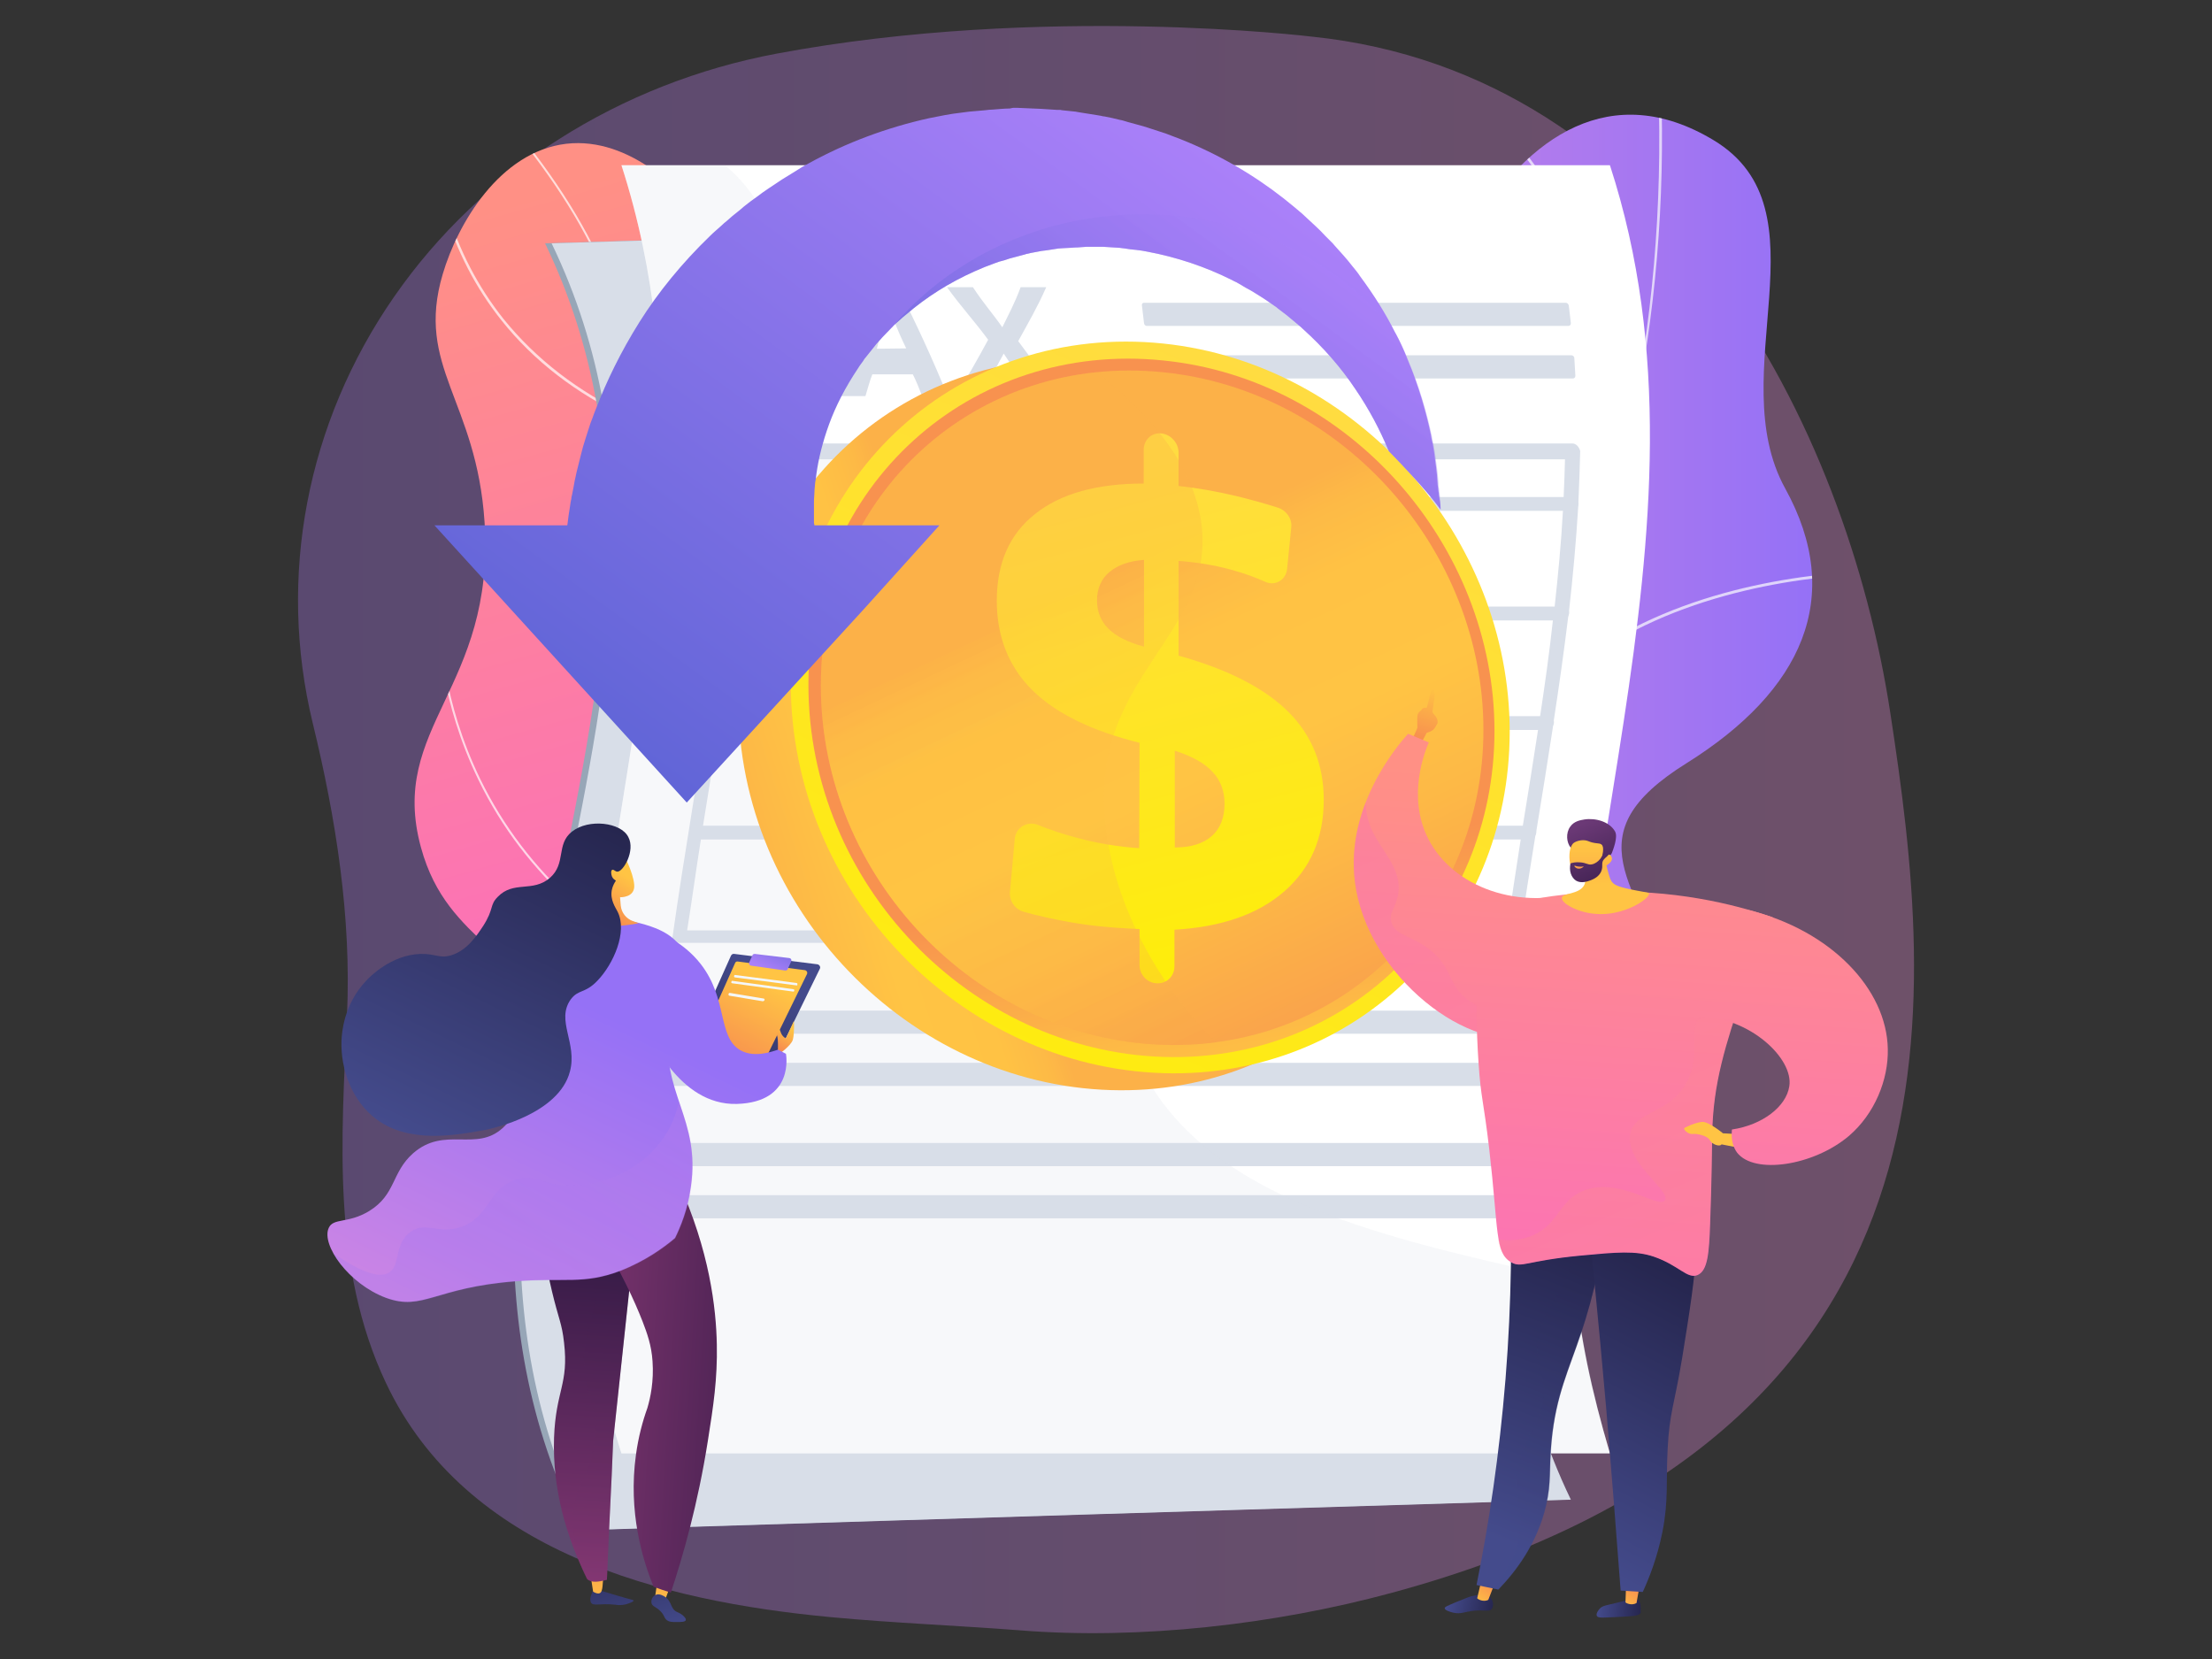 <?xml version="1.0" encoding="utf-8"?>
<!-- Generator: Adobe Illustrator 26.0.1, SVG Export Plug-In . SVG Version: 6.00 Build 0)  -->
<svg version="1.1" id="Layer_1" xmlns="http://www.w3.org/2000/svg" xmlns:xlink="http://www.w3.org/1999/xlink" x="0px" y="0px"
	 viewBox="0 0 640 480" style="enable-background:new 0 0 640 480;" xml:space="preserve">
<rect x="0" y="0" width="640" height="480" fill="#333333" stroke="none"/>
<style type="text/css">
	.st0{opacity:0.3;fill:url(#SVGID_00000027593426947978881730000013123072749248102025_);}
	.st1{fill:url(#SVGID_00000015321395794133373430000013180919758403288217_);}
	.st2{clip-path:url(#SVGID_00000159438656234110566630000006182498507348514965_);}
	.st3{opacity:0.7;fill:#FFFFFF;enable-background:new    ;}
	.st4{fill:url(#SVGID_00000081629232180526169420000011741541233388225455_);}
	.st5{opacity:0.7;clip-path:url(#SVGID_00000058560908982774663000000016797171960180499849_);}
	.st6{fill:#FCFDFE;}
	.st7{fill:#97A6B7;}
	.st8{fill:#D8DEE8;}
	.st9{fill:#FFFFFF;}
	.st10{opacity:0.2;fill:#D8DEE8;enable-background:new    ;}
	.st11{fill:url(#SVGID_00000050661536379367711860000010242330638395543742_);}
	.st12{fill:url(#SVGID_00000160160673159981738200000008339363071906272676_);}
	.st13{fill:url(#SVGID_00000145048697947595486620000007575003272821594019_);}
	.st14{fill:url(#SVGID_00000092427251254142961150000012791879383025984664_);}
	.st15{fill:url(#SVGID_00000065063754609796160430000001647762493514177445_);}
	.st16{opacity:0.3;fill:url(#SVGID_00000022537041214077203520000010022973213878575282_);enable-background:new    ;}
	.st17{fill:url(#SVGID_00000152235820519686271970000008672365104730475677_);}
	.st18{opacity:0.4;fill:url(#SVGID_00000083071010980315336410000006617360619550396567_);enable-background:new    ;}
	.st19{fill:url(#SVGID_00000078736032667352863320000009306164735846601890_);}
	.st20{fill:url(#SVGID_00000107588526481863118430000016298750332269301151_);}
	.st21{fill:url(#SVGID_00000181768141386000157410000012925456553579968923_);}
	.st22{fill:url(#SVGID_00000178187856557489422510000016482787871729072266_);}
	.st23{fill:url(#SVGID_00000064344360005381234840000014614314404212096154_);}
	.st24{fill:url(#SVGID_00000174598309247887764770000001839637736540845977_);}
	.st25{fill:url(#SVGID_00000170253461705373460190000012529954038404361639_);}
	.st26{opacity:0.3;fill:url(#SVGID_00000125566070387336853900000005578145600423078275_);enable-background:new    ;}
	.st27{fill:url(#SVGID_00000114046212468964228030000000223363065012015271_);}
	.st28{opacity:0.3;fill:url(#SVGID_00000033362066995193234140000010514014930434313642_);enable-background:new    ;}
	.st29{fill:url(#SVGID_00000054981055769717257700000018117239056689675185_);}
	.st30{fill:url(#SVGID_00000125568415071409270140000004666490253948014216_);}
	.st31{fill:url(#SVGID_00000141430118281754154060000015840051249762785153_);}
	.st32{fill:url(#SVGID_00000034800845176643596100000015038664790754364341_);}
	.st33{fill:url(#SVGID_00000078015128894859326420000005135649921523618456_);}
	.st34{fill:url(#SVGID_00000007404086811183911980000011759985494872080040_);}
	.st35{opacity:0.3;fill:url(#SVGID_00000107583295648899132440000007353185421898620855_);enable-background:new    ;}
	.st36{fill:url(#SVGID_00000006697283285503276960000016240724099965264281_);}
	.st37{fill:url(#SVGID_00000094578123518573650740000013803215865054134974_);}
	.st38{fill:url(#SVGID_00000170991232233313120330000003695400564707345543_);}
	.st39{fill:url(#SVGID_00000102535969958627976600000010751831093244363676_);}
	.st40{fill:url(#SVGID_00000045577331603050087670000013463511097575490209_);}
	.st41{fill:url(#SVGID_00000160189110595417374970000018160230405120469675_);}
	.st42{fill:url(#SVGID_00000121280442376235724650000001191481896590592957_);}
	.st43{opacity:0.3;fill:url(#SVGID_00000062890471047104313100000016989083999701593004_);enable-background:new    ;}
	.st44{fill:url(#SVGID_00000163754478162316734190000015547201116941681314_);}
	.st45{fill:url(#SVGID_00000062870937187884041460000016414271427563458483_);}
	.st46{opacity:0.2;fill:url(#SVGID_00000085209079998968484160000009988298396571193262_);enable-background:new    ;}
	.st47{fill:url(#SVGID_00000124131504144463459920000003423861485414300056_);}
	.st48{fill:url(#SVGID_00000120517927285013436600000003482473807971463833_);}
	.st49{fill:url(#SVGID_00000074402590868368471080000003196401150913937031_);}
	.st50{fill:url(#SVGID_00000175290664347056307960000005994410015423990424_);}
	.st51{fill:#F4F7FA;}
	.st52{fill:url(#SVGID_00000110467924503609103900000007091460822923188141_);}
	.st53{fill:url(#SVGID_00000094575745898782127520000003478106877810722216_);}
	.st54{fill:url(#SVGID_00000101087756554978434980000001316743106589616555_);}
</style>
<g id="Background">
</g>
<g id="Illustration">
	<g>
		
			<linearGradient id="SVGID_00000057868660876443138990000017133346093797117595_" gradientUnits="userSpaceOnUse" x1="86.226" y1="240.026" x2="553.787" y2="240.026">
			<stop  offset="0" style="stop-color:#B37CFF"/>
			<stop  offset="1" style="stop-color:#F895E7"/>
		</linearGradient>
		<path style="opacity:0.3;fill:url(#SVGID_00000057868660876443138990000017133346093797117595_);" d="M546.9,206.1
			c-12.7-83-64.6-184.9-167.3-195.5c0,0-77.9-9.5-154.8,4.9C179.3,24,139.3,49.4,114,85.9s-33.8,81-23.5,123.4
			c6.7,27.5,11.2,56.1,9.9,84.4c-1.6,35.7-4.5,73.2,11.3,106.5c23.1,48.8,79.5,63.1,128.8,67.7c18.1,1.7,36.3,2.4,54.5,3.8
			c34.8,2.8,73.9-1.7,107.5-10.8C573.5,414.7,559.6,289.1,546.9,206.1z"/>
		<g>
			<g>
				<g>
					
						<linearGradient id="SVGID_00000105416540424944058850000016810855802363480477_" gradientUnits="userSpaceOnUse" x1="153.906" y1="423.649" x2="216.373" y2="203.938" gradientTransform="matrix(1 0 0 -1 0 479.89)">
						<stop  offset="0" style="stop-color:#FF9085"/>
						<stop  offset="1" style="stop-color:#FB6FBB"/>
					</linearGradient>
					<path id="SVGID_1_" style="fill:url(#SVGID_00000105416540424944058850000016810855802363480477_);" d="M320,391.7
						c12.6-19.6,2.5-53.5-10.6-73.6C294,294.6,280.5,299.3,270,280c-19.6-35.8,19-66.6,2.1-104.3c-13.8-30.8-44.9-21.8-58.7-56.6
						c-9.9-25.1,1.5-41.8-14.4-60.8c-1.4-1.6-16.2-18.9-35.2-16.7c-19.2,2.3-31.4,23.1-35.7,37.7c-8,26.9,9.8,36.4,12.1,71.8
						c3.1,48.2-28,59.1-18.4,94.1c7.9,28.9,31,28.1,39.2,60.3c7.6,29.9-9.5,41.5-2.5,61.1C174.6,411.8,294.3,431.6,320,391.7z"/>
				</g>
				<g>
					<defs>
						<path id="SVGID_00000117668642538169869300000009487439126691921851_" d="M320,391.7c12.6-19.6,2.5-53.5-10.6-73.6
							C294,294.6,280.5,299.3,270,280c-19.6-35.8,19-66.6,2.1-104.3c-13.8-30.8-44.9-21.8-58.7-56.6c-9.9-25.1,1.5-41.8-14.4-60.8
							c-1.4-1.6-16.2-18.9-35.2-16.7c-19.2,2.3-31.4,23.1-35.7,37.7c-8,26.9,9.8,36.4,12.1,71.8c3.1,48.2-28,59.1-18.4,94.1
							c7.9,28.9,31,28.1,39.2,60.3c7.6,29.9-9.5,41.5-2.5,61.1C174.6,411.8,294.3,431.6,320,391.7z"/>
					</defs>
					<clipPath id="SVGID_00000106825503513942599370000006551664290588307634_">
						<use xlink:href="#SVGID_00000117668642538169869300000009487439126691921851_"  style="overflow:visible;"/>
					</clipPath>
					<g style="clip-path:url(#SVGID_00000106825503513942599370000006551664290588307634_);">
						<path class="st3" d="M302.8,422.6c0.2,0,0.3-0.1,0.3-0.3c0-0.2-0.1-0.3-0.3-0.4c-20.3-3-39.2-10.1-55.9-21.2
							c-15.9-10.5-32.3-21.3-39-40.3c-5.1-14.3-1.5-24.6,2.9-37.6c4.4-12.7,9.8-28.4,8.1-52.9c-0.9-14-2.1-31.4-13.5-48.2
							c-6.6-9.8-13.3-14.2-19.1-18c-6.1-4-11-7.2-13.6-15.3c-4.2-13.2-0.6-24.3,3.5-37.1c2.6-7.9,5.2-16.1,6.5-25.9
							c3.6-27.6-8.3-57.9-35.2-90c-0.1-0.1-0.3-0.2-0.4,0c-0.1,0.1-0.2,0.3,0,0.4c26.8,32,38.6,62.1,35.1,89.5
							c-1.3,9.7-3.9,17.9-6.4,25.8c-4.2,12.9-7.8,24.1-3.5,37.5c2.6,8.3,7.8,11.7,13.8,15.7c5.8,3.8,12.4,8.1,19,17.9
							c11.3,16.7,12.4,34,13.4,47.9c1.6,24.3-3.8,40-8.1,52.6c-4.5,13.1-8.1,23.5-2.9,38c6.8,19.2,23.3,30.1,39.3,40.6
							C263.4,412.4,282.3,419.5,302.8,422.6C302.7,422.6,302.7,422.6,302.8,422.6z"/>
						<path class="st3" d="M210,230.6c0.1,0,0.2-0.1,0.3-0.2c18-36.6,21.8-65.4,21.8-83.1c0-19.2-4.3-29.9-4.4-30
							c-0.1-0.2-0.3-0.2-0.4-0.2c-0.2,0.1-0.2,0.3-0.2,0.4s4.3,10.7,4.3,29.8c0,17.6-3.8,46.3-21.7,82.8c-0.1,0.2,0,0.3,0.1,0.4
							C209.9,230.6,209.9,230.6,210,230.6z"/>
						<path class="st3" d="M218.4,290.2c0.1,0,0.3-0.1,0.3-0.2c0.1-0.2,0-0.3-0.2-0.4c-20.7-6.4-38.4-16-52.5-28.6
							c-11.3-10-20.4-22-27-35.5c-11.2-23-11.4-42.8-11.4-43s-0.1-0.3-0.3-0.3l0,0c-0.2,0-0.3,0.1-0.3,0.3s0.2,20.1,11.5,43.3
							c6.6,13.6,15.8,25.6,27.1,35.7C179.8,274.1,197.5,283.8,218.4,290.2C218.3,290.2,218.4,290.2,218.4,290.2z"/>
						<path class="st3" d="M229,390.1c0.1,0,0.1,0,0.2-0.1c16.2-12.8,29.1-27.1,38.4-42.4c7.4-12.3,12.6-25.2,15.2-38.5
							c4.6-22.7,0.4-38.6,0.4-38.8c0-0.2-0.2-0.3-0.4-0.2c-0.2,0-0.3,0.2-0.2,0.4c0,0.2,4.2,16-0.4,38.6
							c-4.2,20.8-16.9,51.6-53.4,80.5c-0.1,0.1-0.2,0.3-0.1,0.4S228.9,390.1,229,390.1z"/>
						<path class="st3" d="M182,120.9c0.1,0,0.2-0.1,0.3-0.2c0.1-0.2,0-0.3-0.2-0.4c-14.9-7-27.1-16.5-36.4-28
							c-7.4-9.3-12.9-19.9-16.4-31.6c-5.9-20-3.8-36.4-3.8-36.6c0-0.2-0.1-0.3-0.3-0.4c-0.2,0-0.3,0.1-0.4,0.3
							c0,0.2-2.1,16.7,3.8,36.8c3.5,11.8,9,22.5,16.5,31.9c9.3,11.7,21.6,21.2,36.6,28.2C181.9,120.9,182,120.9,182,120.9z"/>
					</g>
				</g>
			</g>
		</g>
		<g>
			<g>
				<g>
					<g>
						
							<linearGradient id="SVGID_00000059993164098135821350000017360599207606087866_" gradientUnits="userSpaceOnUse" x1="292.697" y1="273.797" x2="524.332" y2="273.797" gradientTransform="matrix(1 0 0 -1 0 479.89)">
							<stop  offset="3.597120e-03" style="stop-color:#E38DDD"/>
							<stop  offset="1" style="stop-color:#9571F6"/>
						</linearGradient>
						
							<path id="SVGID_00000049918891480751099030000015592820645826607012_" style="fill:url(#SVGID_00000059993164098135821350000017360599207606087866_);" d="
							M339.7,379c-3.9-0.3-12-4.5-13.7-6.4c-11.1-13-33.6-35.9-33.3-53.9c0-3.1,13.7-6.5,15.5-9.4c8.2-4.3,11.2-5.3,17-13.2
							c16.9-23.3-25.8-63.9,21.1-80.9c34.3-12.4,64.3-1.7,58.2-55.6C398.4,105.7,437,5.3,495.7,40.5c33.7,20.2,2.5,67.6,20.8,100.8
							c17.4,31.5,4.9,58.6-28.5,79.5c-33.4,20.8-14.5,34.9-3.2,65.1c13.6,36.3-42.7,45.2-69.1,47.2
							C394.6,334.6,341.6,352.9,339.7,379z"/>
					</g>
					<g>
						<defs>
							<path id="SVGID_00000010998308661221139140000001371615153739517359_" d="M339.7,379c-3.9-0.3-12-4.5-13.7-6.4
								c-11.1-13-33.6-35.9-33.3-53.9c0-3.1,13.7-6.5,15.5-9.4c8.2-4.3,11.2-5.3,17-13.2c16.9-23.3-25.8-63.9,21.1-80.9
								c34.3-12.4,64.3-1.7,58.2-55.6C398.4,105.7,437,5.3,495.7,40.5c33.7,20.2,2.5,67.6,20.8,100.8c17.4,31.5,4.9,58.6-28.5,79.5
								c-33.4,20.8-14.5,34.9-3.2,65.1c13.6,36.3-42.7,45.2-69.1,47.2C394.6,334.6,341.6,352.9,339.7,379z"/>
						</defs>
						<clipPath id="SVGID_00000118356098334480147790000008354522898914228143_">
							<use xlink:href="#SVGID_00000010998308661221139140000001371615153739517359_"  style="overflow:visible;"/>
						</clipPath>
						<g style="opacity:0.7;clip-path:url(#SVGID_00000118356098334480147790000008354522898914228143_);">
							<g>
								<path class="st6" d="M310,347.2l-0.4-0.7c111.7-60.6,175.3-180.8,170.2-321.7h0.8c2.4,66.8-11.2,131.3-39.4,186.8
									C411.6,269.8,366.2,316.7,310,347.2z"/>
								<path class="st6" d="M492.2,300.3c-33.5-9.4-88.6-7.3-123,4.7l-0.3-0.8c34.5-12,89.9-14.1,123.5-4.7L492.2,300.3z"/>
								<path class="st6" d="M331.7,335.1l-0.6-0.6c13.5-13.3,19.7-32.9,18.6-58.2c-0.8-18.6-5.6-39.8-14.1-63l0.8-0.3
									c8.5,23.3,13.3,44.6,14.1,63.2C351.7,301.8,345.4,321.6,331.7,335.1z"/>
								<path class="st6" d="M444.9,203.5l-0.6-0.6c24.1-26.3,60.7-34.7,87.2-37.1l0.1,0.8C505.3,169,468.9,177.3,444.9,203.5z"/>
								<path class="st6" d="M471.7,126.2h-0.8c1.2-40.2-23.4-74.5-38.2-91.4l0.6-0.5C448.1,51.2,472.9,85.7,471.7,126.2z"/>
							</g>
						</g>
					</g>
				</g>
			</g>
		</g>
		<g>
			<path class="st7" d="M452.6,433.9c-94.9,2.9-189.8,5.8-284.7,8.8c-61.6-122.9,49-249.4-10.2-372.3c94.9-2.9,189.8-5.8,284.7-8.8
				C504,184.5,393.4,311,452.6,433.9z"/>
			<path class="st8" d="M454.5,433.9c-94.9,2.9-189.8,5.8-284.7,8.8c-61.6-122.9,49-249.4-10.2-372.3c94.9-2.9,189.8-5.8,284.7-8.8
				C505.8,184.5,395.3,311,454.5,433.9z"/>
			<g>
				<path class="st9" d="M455.6,370.5c1.6,16.6,4.8,31.7,10.2,50h-286c-40-124.4,40-248.8,0-372.7h286
					C500.5,154.5,445.1,262.9,455.6,370.5z"/>
				<g>
					<g>
						<g>
							<path class="st8" d="M454.9,128.3h-241c-1.1,0-2,1.1-2,2.2c-0.6,46.9-10.7,93.6-17.3,140.5c-0.2,1.1,0.6,1.8,1.7,1.8h241.1
								c1.1,0,2.1-0.6,2.3-1.7c1.4-9.8,2.9-19.4,4.5-29.1c0.1-0.7,0.2-1.4,0.4-2.1c1.6-9.8,3.2-19.6,4.7-29.5
								c0.1-0.7,0.2-1.4,0.3-2.2c1.5-9.8,2.9-19.7,4.1-29.5c0.1-0.7,0.2-1.5,0.3-2.2c1.1-9.8,2-19.7,2.6-29.5c0-0.7,0.1-1.5,0.1-2.2
								c0.2-4.7,0.4-9.6,0.5-14.3C456.9,129.3,456,128.3,454.9,128.3z M445.6,207.2c-0.2,1.3-0.4,2.6-0.6,4
								c-1.4,9.2-2.9,18.5-4.4,27.7c-0.2,1.3-0.4,2.6-0.6,3.9c-1.4,8.8-2.8,18.4-4,26.4H198.8c1.3-8,2.6-17.6,4-26.4
								c0.2-1.3,0.4-2.6,0.6-3.9c1.5-9.2,3-18.5,4.4-27.7c0.2-1.3,0.4-2.6,0.6-4c1.4-9.2,2.7-18.5,3.8-27.7c0.2-1.3,0.3-2.6,0.5-4
								c1.1-9.2,1.9-18.5,2.4-27.7c0.1-1.3,0.2-2.5,0.2-3.8c0.2-3.7,0.3-7.7,0.4-11.1h237.1c-0.1,3.4-0.2,7.4-0.4,11.1
								c-0.1,1.3-0.1,2.6-0.2,3.9c-0.5,9.2-1.4,18.5-2.4,27.7c-0.1,1.3-0.3,2.6-0.5,3.9C448.3,188.7,447,198,445.6,207.2z"/>
						</g>
						<g>
							<path class="st8" d="M265.6,273.2c-1.1,0-1.9-0.9-1.7-2c6.6-46.9,16.7-93.8,17.3-140.7c0-1.1,0.9-2,2-2s2,0.9,2,2
								c-0.6,46.9-10.7,93.8-17.3,140.7C267.7,272.4,266.7,273.2,265.6,273.2z"/>
						</g>
						<g>
							<path class="st8" d="M454.6,147.8c-80.4,0-160.7,0-241.1,0c-1.1,0-1.9-0.9-1.9-2c0.1-1.1,1-2,2.1-2c80.4,0,160.7,0,241.1,0
								c1.1,0,1.9,0.9,1.9,2C456.7,146.9,455.7,147.8,454.6,147.8z"/>
						</g>
						<g>
							<path class="st8" d="M451.7,179.5c-80.4,0-160.7,0-241.1,0c-1.1,0-1.9-0.9-1.7-2c0.1-1.1,1.1-2,2.2-2c80.4,0,160.7,0,241.1,0
								c1.1,0,1.9,0.9,1.8,2C453.8,178.6,452.8,179.5,451.7,179.5z"/>
						</g>
						<g>
							<path class="st8" d="M447.3,211.2c-80.4,0-160.7,0-241.1,0c-1.1,0-1.8-0.9-1.7-2c0.2-1.1,1.2-2,2.3-2c80.4,0,160.7,0,241.1,0
								c1.1,0,1.8,0.9,1.7,2C449.4,210.3,448.4,211.2,447.3,211.2z"/>
						</g>
						<g>
							<path class="st8" d="M442.2,242.9c-80.4,0-160.7,0-241.1,0c-1.1,0-1.8-0.9-1.7-2c0.2-1.1,1.2-2,2.3-2c80.4,0,160.7,0,241.1,0
								c1.1,0,1.8,0.9,1.7,2C444.4,242,443.3,242.9,442.2,242.9z"/>
						</g>
					</g>
					<g>
						<path class="st8" d="M230.6,97.1L230.6,97.1c-1.1-2.8-1.2-5.4-1.6-8.2h8.7c-0.3-1.1-0.5-4-0.8-5.7h-24.3
							c0.3,1.7,0.6,4.6,0.8,5.7h8.7c1.2,8.6,1.9,18.3,2.2,25.7h6.8c-0.1-3.4,0-7.3-0.3-11.1C230.7,101.3,230.6,99.3,230.6,97.1z"/>
						<path class="st8" d="M259.8,83.2h-8.3c-2.1,10.8-4.9,21.1-8.4,31.4h7.3c0.7-2.3,1.3-4.6,2-6.3h11.7c0.9,1.7,1.8,4,2.7,6.3h7.4
							C270,104.3,265.3,94,259.8,83.2z M253.7,100.9c1.7-6.3,2.4-11.6,2.7-13.5c0.2,0.5,0.5,1,0.9,1.9s2.1,5.8,4.9,11.5L253.7,100.9
							L253.7,100.9z"/>
						<path class="st8" d="M294.6,98.7c2.9-5.3,5.6-9.9,8.1-15.6h-7.4c-1.7,4.6-3.4,7.7-5.3,11.6c-2.7-3.9-5.5-7-8.5-11.6H274
							c4.1,5.7,8.1,10,11.9,15.2c-3,5.5-6.3,11.6-9.6,16.2h7.3c2.4-4,4.6-8.1,6.8-12.2c2.8,4.1,5.5,8.2,8.2,12.2h7.8
							C302.7,110,298.7,104.1,294.6,98.7z"/>
					</g>
					<path class="st8" d="M453.9,88.4c-0.1-0.4-0.4-0.8-0.9-0.8c-40.7,0-81.3,0-122,0c-0.4,0-0.7,0.3-0.6,0.8
						c0.2,1.7,0.4,3.4,0.6,5.1c0,0.4,0.4,0.8,0.8,0.8c40.7,0,81.3,0,122,0c0.4,0,0.7-0.3,0.7-0.8C454.3,91.8,454.1,90.1,453.9,88.4z
						"/>
					<path class="st8" d="M455.5,103.6c0-0.4-0.4-0.8-0.8-0.8c-40.7,0-81.3,0-122,0c-0.4,0-0.7,0.3-0.7,0.8c0.1,1.7,0.2,3.4,0.3,5.1
						c0,0.4,0.4,0.8,0.8,0.8c40.7,0,81.3,0,122,0c0.4,0,0.7-0.3,0.7-0.8C455.7,107,455.6,105.3,455.5,103.6z"/>
					<path class="st8" d="M436.1,293.2c0-0.4-0.3-0.8-0.7-0.8c-80.7,0-161.5,0-242.2,0c-0.4,0-0.8,0.3-0.8,0.8
						c-0.2,1.7-0.4,3.4-0.5,5.1c0,0.4,0.3,0.8,0.7,0.8c80.7,0,161.5,0,242.2,0c0.4,0,0.8-0.3,0.8-0.8
						C435.7,296.6,435.9,294.9,436.1,293.2z"/>
					<path class="st8" d="M434.6,308.3c0-0.4-0.3-0.8-0.7-0.8c-80.7,0-161.5,0-242.2,0c-0.4,0-0.8,0.3-0.8,0.8
						c-0.1,1.7-0.3,3.4-0.4,5.1c0,0.4,0.3,0.8,0.7,0.8c80.7,0,161.5,0,242.2,0c0.4,0,0.8-0.3,0.8-0.8
						C434.3,311.7,434.5,310,434.6,308.3z"/>
					<path class="st8" d="M433.3,331.5c0-0.4-0.3-0.8-0.7-0.8c-80.7,0-161.5,0-242.2,0c-0.4,0-0.8,0.3-0.8,0.8
						c0,1.7-0.1,3.4-0.1,5.1c0,0.4,0.3,0.8,0.7,0.8c80.7,0,161.5,0,242.2,0c0.4,0,0.8-0.3,0.8-0.8
						C433.2,334.9,433.2,333.2,433.3,331.5z"/>
					<path class="st8" d="M433.2,346.6c0-0.4-0.3-0.8-0.8-0.8c-80.7,0-161.5,0-242.2,0c-0.4,0-0.7,0.3-0.7,0.8
						c0,1.7,0.1,3.4,0.1,5.1c0,0.4,0.4,0.8,0.8,0.8c80.7,0,161.5,0,242.2,0c0.4,0,0.7-0.3,0.7-0.8
						C433.3,350.1,433.2,348.3,433.2,346.6z"/>
				</g>
			</g>
			<path class="st10" d="M465.8,420.5h-286c-40-124.4,40-248.8,0-372.7h29.9c8.5,6.8,15.6,18.8,18.7,35.4c0.3,1.8,0.9,3.6,1.2,5.6
				c0.3,2.7,1,5.4,1,8.4l0,0c0,2.3,0,4.5,0.3,6.7c1.2,9.2,4,17.4,8.2,24.8c0.7,1.3,1.5,2.7,2.3,4c2.5,3.9,5.2,7.6,8.3,11.2
				c1.1,1.3,2.3,2.7,3.4,4c7.7,8.5,16.6,16.5,25.4,24.7c1.1,1,2.2,2,3.3,3.1c0.1,0.1,0.2,0.2,0.3,0.3c1.3,1.2,2.6,2.4,3.8,3.7
				c8.7,8.4,16.9,17.4,23.4,27.7c0.8,1.3,1.6,2.6,2.4,4c4.7,8.2,8.2,17.3,10.1,27.7c0.2,1.3,0.4,2.6,0.6,4
				c0.9,6.7,1.1,13.9,0.5,21.8c-0.1,1.6-0.2,3.1-0.3,4.6c-0.1,1.3-0.1,2.7-0.1,4c0,6.9,0.7,13.3,2,19.2c0.5,2.3,1.1,4.5,1.8,6.6
				c1,3,2.1,5.9,3.4,8.6c1.1,2.3,2.3,4.5,3.6,6.6c3.9,6.3,8.8,11.7,14.4,16.5c2.8,2.4,5.7,4.6,8.8,6.6c4.8,3.2,9.9,6,15.4,8.6
				c5.2,2.4,10.6,4.6,16.1,6.6c21.7,7.8,45.9,12.8,67.6,17.8C457.3,386.9,460.5,402.2,465.8,420.5z"/>
		</g>
		<g>
			
				<linearGradient id="SVGID_00000039096188054350790410000001296770919154487998_" gradientUnits="userSpaceOnUse" x1="281.944" y1="258.878" x2="160.643" y2="219.949" gradientTransform="matrix(1 0 0 -1 0 479.89)">
				<stop  offset="0" style="stop-color:#FCB148"/>
				<stop  offset="5.207239e-02" style="stop-color:#FDBA46"/>
				<stop  offset="0.142" style="stop-color:#FFC244"/>
				<stop  offset="0.318" style="stop-color:#FFC444"/>
				<stop  offset="0.485" style="stop-color:#FDB946"/>
				<stop  offset="0.775" style="stop-color:#F99C4D"/>
				<stop  offset="0.866" style="stop-color:#F8924F"/>
				<stop  offset="1" style="stop-color:#F8924F"/>
			</linearGradient>
			<path style="fill:url(#SVGID_00000039096188054350790410000001296770919154487998_);" d="M421.6,216.6
				c0,56.3-44,100.5-100.2,98.8c-58.5-1.8-107.8-52.3-107.8-112.8s49.2-104.4,107.8-98.3C377.6,110.1,421.6,160.3,421.6,216.6z"/>
			
				<linearGradient id="SVGID_00000121997930404659159710000011780218894249488774_" gradientUnits="userSpaceOnUse" x1="380.066" y1="379.632" x2="271.776" y2="140.724" gradientTransform="matrix(1 0 0 -1 0 479.89)">
				<stop  offset="0" style="stop-color:#FFDB44"/>
				<stop  offset="1" style="stop-color:#FEEF06"/>
			</linearGradient>
			<path style="fill:url(#SVGID_00000121997930404659159710000011780218894249488774_);" d="M436.8,211.7
				c0,56.3-44,100.5-100.2,98.8c-58.5-1.8-107.8-52.3-107.8-112.8S278,93.3,336.6,99.4C392.8,105.3,436.8,155.5,436.8,211.7z"/>
			
				<linearGradient id="SVGID_00000084520561796407382810000006888498432745674416_" gradientUnits="userSpaceOnUse" x1="360.169" y1="127.375" x2="339.274" y2="241.523" gradientTransform="matrix(1 0 0 -1 0 479.89)">
				<stop  offset="0" style="stop-color:#FCB148"/>
				<stop  offset="5.207239e-02" style="stop-color:#FDBA46"/>
				<stop  offset="0.142" style="stop-color:#FFC244"/>
				<stop  offset="0.318" style="stop-color:#FFC444"/>
				<stop  offset="0.485" style="stop-color:#FDB946"/>
				<stop  offset="0.775" style="stop-color:#F99C4D"/>
				<stop  offset="0.866" style="stop-color:#F8924F"/>
				<stop  offset="1" style="stop-color:#F8924F"/>
			</linearGradient>
			<path style="fill:url(#SVGID_00000084520561796407382810000006888498432745674416_);" d="M432.4,211.5c0,53.8-42.1,96-95.8,94.3
				c-55.8-1.8-102.7-50-102.7-107.7c0-57.6,46.9-99.6,102.7-93.8C390.3,109.7,432.4,157.7,432.4,211.5z"/>
			
				<linearGradient id="SVGID_00000176747471190637869830000015069335123433250462_" gradientUnits="userSpaceOnUse" x1="315.851" y1="312.134" x2="401.961" y2="129.338" gradientTransform="matrix(1 0 0 -1 0 479.89)">
				<stop  offset="0" style="stop-color:#FCB148"/>
				<stop  offset="5.207239e-02" style="stop-color:#FDBA46"/>
				<stop  offset="0.142" style="stop-color:#FFC244"/>
				<stop  offset="0.318" style="stop-color:#FFC444"/>
				<stop  offset="0.485" style="stop-color:#FDB946"/>
				<stop  offset="0.775" style="stop-color:#F99C4D"/>
				<stop  offset="0.866" style="stop-color:#F8924F"/>
				<stop  offset="1" style="stop-color:#F8924F"/>
			</linearGradient>
			<path style="fill:url(#SVGID_00000176747471190637869830000015069335123433250462_);" d="M429.2,211.2c0,52-40.7,92.8-92.7,91.1
				c-53.9-1.8-99-48.4-99-104s45.2-96.1,99-90.6C388.5,112.9,429.2,159.2,429.2,211.2z"/>
			<g>
				
					<linearGradient id="SVGID_00000064330535942218948870000003140267666243315855_" gradientUnits="userSpaceOnUse" x1="312.397" y1="351.462" x2="355.697" y2="189.184" gradientTransform="matrix(1 0 0 -1 0 479.89)">
					<stop  offset="0" style="stop-color:#FFDB44"/>
					<stop  offset="1" style="stop-color:#FEEF06"/>
				</linearGradient>
				<path style="fill:url(#SVGID_00000064330535942218948870000003140267666243315855_);" d="M336,125.4L336,125.4
					c2.8,0.3,5,2.8,5,5.6v9.6c5.5,0.6,11.1,1.6,16.6,2.9c4.1,1,8.1,2.1,12.2,3.4c2.4,0.8,4.1,3.2,3.8,5.7l-1.2,12
					c-0.3,3.2-3.5,5.1-6.4,3.7c-2.7-1.2-5.4-2.2-8.2-3c-4.9-1.5-10-2.4-15.4-2.9l-1.4-0.1v27.4c14.4,4,25,9.5,31.8,16.3
					s10.2,15.3,10.2,25.4c0,11-3.8,19.8-11.3,26.4c-7.6,6.7-18.2,10.4-31.9,11.2v10.6c0,2.8-2.2,5-5,4.9h-0.1c-2.8-0.1-5-2.5-5-5.3
					v-10.4l-2.2-0.1c-6.4-0.3-12.6-0.9-18.5-2c-4.4-0.8-8.6-1.7-12.8-2.9c-2.5-0.7-4.2-3.1-4-5.7l1.4-15.4c0.3-3.3,3.7-5.3,6.8-4
					c3.7,1.5,7.4,2.7,11.2,3.7c5.9,1.6,11.9,2.6,18,3l0.1-30.5c-13.8-3.4-24.2-8.5-31-15.2s-10.3-15.4-10.3-25.9
					c0-10.9,3.7-19.3,11.1-25.1c7.4-5.9,17.9-8.8,31.4-8.8V130C331,127.2,333.2,125.1,336,125.4z M331,162c-4.3,0.3-7.6,1.5-10,3.5
					s-3.6,4.8-3.6,8.2c0,3.3,1.1,6,3.3,8.2c2.2,2.2,5.6,3.9,10.3,5.2L331,162L331,162z M339.9,217.2v28c4.6,0,8.2-1.1,10.7-3.3
					s3.7-5.4,3.7-9.4c0-3.7-1.2-6.8-3.5-9.2C348.5,220.8,344.9,218.8,339.9,217.2z"/>
			</g>
			
				<linearGradient id="SVGID_00000045616086540196599340000013022090445274373253_" gradientUnits="userSpaceOnUse" x1="290.512" y1="300.302" x2="376.448" y2="117.874" gradientTransform="matrix(1 0 0 -1 0 479.89)">
				<stop  offset="0" style="stop-color:#FCB148"/>
				<stop  offset="5.207239e-02" style="stop-color:#FDBA46"/>
				<stop  offset="0.142" style="stop-color:#FFC244"/>
				<stop  offset="0.318" style="stop-color:#FFC444"/>
				<stop  offset="0.485" style="stop-color:#FDB946"/>
				<stop  offset="0.775" style="stop-color:#F99C4D"/>
				<stop  offset="0.866" style="stop-color:#F8924F"/>
				<stop  offset="1" style="stop-color:#F8924F"/>
			</linearGradient>
			<path style="opacity:0.3;fill:url(#SVGID_00000045616086540196599340000013022090445274373253_);enable-background:new    ;" d="
				M319.8,224c3.1-30.9,31.5-44,27.8-72.5c-2.3-17.5-15.6-32.3-30.4-43.8c-45,4.7-79.7,41.9-79.7,90.6c0,55.6,45.2,102.2,99,104
				c5.2,0.2,10.3-0.1,15.3-0.7C330.5,280.3,317.1,250.5,319.8,224z"/>
		</g>
		<g>
			
				<linearGradient id="SVGID_00000175285264266269970620000002933004157639192752_" gradientUnits="userSpaceOnUse" x1="206.592" y1="241.576" x2="349.866" y2="437.934" gradientTransform="matrix(1 0 0 -1 0 479.89)">
				<stop  offset="3.597120e-03" style="stop-color:#6165D7"/>
				<stop  offset="1" style="stop-color:#AA80F9"/>
			</linearGradient>
			<path style="fill:url(#SVGID_00000175285264266269970620000002933004157639192752_);" d="M416.8,147v0.4
				c-3.8-5.2-10.7-12.5-14.9-16.8c-0.1-0.2-0.2-0.4-0.3-0.6c-2.3-5.5-5.4-11.5-9.5-17.5c-4-6-9.1-11.9-15.1-17.3
				c-0.7-0.7-1.5-1.3-2.3-2c-0.4-0.3-0.8-0.7-1.2-1l-0.6-0.5c-0.2-0.2-0.4-0.3-0.6-0.5c-0.8-0.6-1.6-1.2-2.5-1.9l-0.6-0.5l-0.6-0.4
				c-0.4-0.3-0.9-0.6-1.3-0.9c-1.7-1.2-3.5-2.3-5.3-3.4c-0.9-0.5-1.9-1-2.8-1.6c-0.5-0.3-0.9-0.5-1.4-0.8c-0.5-0.2-1-0.5-1.4-0.7
				c-7.6-3.8-15.9-6.6-24.5-8.2c-1.1-0.2-2.1-0.4-3.2-0.5s-2.2-0.2-3.2-0.4l-1.6-0.2l-1.6-0.1l-1.6-0.1c-0.5,0-1.1-0.1-1.6-0.1
				c-1.1,0-2.2,0-3.2,0c-0.3,0-0.5,0-0.8,0h-0.7l-1.4,0.1l-1.4,0.1c-0.1,0-0.2,0-0.4,0l-1.5,0.1l-2,0.1l-1.5,0.1H306h-0.1
				c0,0-0.5,0,0.3,0l-3.2,0.5c-0.5,0.1-1,0.1-1.6,0.2l-1.6,0.3l-1.6,0.3l-0.8,0.2c-0.3,0-0.5,0.1-0.8,0.2c-1,0.3-2,0.5-3,0.8
				c-0.5,0.1-1,0.3-1.5,0.4l-1.5,0.5l-1.5,0.4l-1.4,0.5c-1,0.4-1.9,0.7-2.9,1.1c-0.9,0.4-1.9,0.8-2.8,1.2c-7.4,3.3-14,7.5-19.7,12.4
				l-1.1,0.9l-1,0.9c-0.7,0.6-1.4,1.2-2,1.9c0,0,0,0.1-0.1,0.1c-1.2,1.3-2.5,2.5-3.6,3.8c-0.3,0.3-0.6,0.7-0.9,1l-0.4,0.5l-0.4,0.5
				c-0.5,0.7-1.1,1.3-1.6,2c-0.1,0.2-0.3,0.3-0.4,0.5l-0.4,0.5c-0.3,0.3-0.5,0.7-0.7,1c-0.5,0.7-1,1.3-1.4,2
				c-3.7,5.5-6.5,11-8.4,16.2s-3.1,10.1-3.7,14.5c-0.1,0.5-0.1,1.1-0.2,1.6c-0.1,0.5-0.2,1-0.2,1.5c-0.1,1-0.2,2-0.2,2.9
				c-0.1,0.9-0.1,1.9-0.1,2.7c0,0.4,0,0.8,0,1.2s0,0.8,0,1.2c0,0.8,0,1.5,0,2.2c0,0.2,0,0.3,0,0.4c0,0.1,0,0.3,0,0.4
				c0,0.2,0.1,0.2,0.1,0.4s0,0.3,0.1,0.3h36.1l-22,24.4l-51.1,55.8l-73-80.2h38.4c0.1,0,0.1-0.7,0.2-1.2c0.1-1.1,0.3-2.2,0.5-3.5
				c0.1-0.7,0.2-1.3,0.3-2c0.1-0.3,0.1-0.7,0.2-1c0-0.4,0.1-0.7,0.2-1.1c0.3-1.3,0.5-2.7,0.8-4.2c0.2-0.7,0.3-1.5,0.5-2.3
				s0.4-1.6,0.6-2.4c0.4-1.6,0.8-3.3,1.3-5.1c0.5-1.7,1.1-3.5,1.7-5.4c0.3-0.9,0.6-1.9,1-2.8c0.3-0.9,0.7-1.9,1.1-2.9
				c3-7.8,7.1-16.3,12.5-24.9s12.3-17.1,20.5-25c1-1,2.1-1.9,3.2-2.9c0.5-0.5,1.1-1,1.6-1.4l0.8-0.7l0.8-0.7
				c1.1-0.9,2.3-1.8,3.4-2.8l0.9-0.7l0.9-0.7c0.6-0.4,1.2-0.9,1.8-1.3c2.3-1.8,4.9-3.4,7.4-5.1c1.3-0.8,2.6-1.6,3.9-2.4
				c0.6-0.4,1.3-0.8,1.9-1.2c0.7-0.4,1.3-0.7,2-1.1c10.7-5.9,22.5-10.3,34.7-13c1.5-0.3,3.1-0.6,4.6-0.9c1.5-0.3,3.1-0.5,4.7-0.7
				l2.3-0.3l2.3-0.2l2.3-0.2c0.8-0.1,1.6-0.2,2.3-0.2c1.6-0.1,3.1-0.3,4.7-0.3c0.4,0,0.8-0.2,1.2-0.2h1.2l2.3,0.1l2.3,0.1
				c0.8,0,1.6,0.1,2.3,0.1l4.6,0.3c1.1,0,0.4,0,0.6,0h0.1h0.2l0.5,0.1l1,0.1l1.9,0.2l1,0.1l0.5,0.1l0.6,0.1l2.5,0.4l2.5,0.4l1.2,0.2
				c0.4,0.1,0.8,0.2,1.1,0.2c1.5,0.3,3,0.6,4.5,1c0.7,0.1,1.5,0.4,2.2,0.6l2.2,0.6l2.2,0.6l2.2,0.7c1.4,0.5,2.9,0.9,4.3,1.4
				s2.8,1.1,4.2,1.6c11.1,4.4,21.2,10.3,30,17.2c0.5,0.4,1.1,0.9,1.6,1.3c0.5,0.4,1.1,0.9,1.6,1.3c1,0.9,2.1,1.7,3.1,2.7
				c2,1.9,4,3.6,5.8,5.6c0.5,0.5,0.9,0.9,1.4,1.4l0.7,0.7l0.6,0.7c0.9,1,1.7,1.9,2.6,2.9l0.6,0.7l0.6,0.7c0.4,0.5,0.8,1,1.2,1.5
				c0.8,1,1.6,1.9,2.3,3c4,5.4,7.4,10.8,10.1,16.2c1.4,2.6,2.6,5.2,3.6,7.8c3.3,7.8,5.4,15.3,6.8,21.9c0.1,0.8,0.3,1.7,0.5,2.5
				c0.1,0.8,0.3,1.6,0.4,2.4c0.2,1.6,0.4,3.1,0.6,4.5s0.3,2.8,0.4,4.2c0,0.7,0.1,1.3,0.2,1.9c0,0.6,0.2,1.2,0.2,1.8
				C416.6,144.8,416.8,146,416.8,147z"/>
			
				<linearGradient id="SVGID_00000142141751889628807000000015064562428736289926_" gradientUnits="userSpaceOnUse" x1="322.326" y1="338.112" x2="374.155" y2="409.144" gradientTransform="matrix(1 0 0 -1 0 479.89)">
				<stop  offset="3.597120e-03" style="stop-color:#6165D7"/>
				<stop  offset="1" style="stop-color:#AA80F9"/>
			</linearGradient>
			<path style="opacity:0.4;fill:url(#SVGID_00000142141751889628807000000015064562428736289926_);enable-background:new    ;" d="
				M416.8,147v0.4c-3.8-5.2-10.7-12.5-14.9-16.8c-0.1-0.2-0.2-0.4-0.3-0.6c-2.3-5.5-5.4-11.5-9.5-17.5c-4-6-9.1-11.9-15.1-17.3
				c-0.7-0.7-1.5-1.3-2.3-2c-0.4-0.3-0.8-0.7-1.2-1l-0.6-0.5c-0.2-0.2-0.4-0.3-0.6-0.5c-0.8-0.6-1.6-1.2-2.5-1.9l-0.6-0.5l-0.6-0.4
				c-0.4-0.3-0.9-0.6-1.3-0.9c-1.7-1.2-3.5-2.3-5.3-3.4c-0.9-0.5-1.9-1-2.8-1.6c-0.5-0.3-0.9-0.5-1.4-0.8c-0.5-0.2-1-0.5-1.4-0.7
				c-7.6-3.8-15.9-6.6-24.5-8.2c-1.1-0.2-2.1-0.4-3.2-0.5s-2.2-0.2-3.2-0.4l-1.6-0.2l-1.6-0.1l-1.6-0.1c-0.5,0-1.1-0.1-1.6-0.1
				c-1.1,0-2.2,0-3.2,0c-0.3,0-0.5,0-0.8,0h-0.7l-1.4,0.1l-1.4,0.1c-0.1,0-0.2,0-0.4,0l-1.5,0.1l-2,0.1l-1.5,0.1H306h-0.1
				c0,0-0.5,0,0.3,0l-3.2,0.5c-0.5,0.1-1,0.1-1.6,0.2l-1.6,0.3l-1.6,0.3l-0.8,0.2c-0.3,0-0.5,0.1-0.8,0.2c-1,0.3-2,0.5-3,0.8
				c-0.5,0.1-1,0.3-1.5,0.4l-1.5,0.5l-1.5,0.4l-1.4,0.5c-1,0.4-1.9,0.7-2.9,1.1c-0.9,0.4-1.9,0.8-2.8,1.2c-7.4,3.3-14,7.5-19.7,12.4
				l-1.1,0.9l-1,0.9c-0.7,0.6-1.4,1.2-2,1.9c0,0,0,0.1-0.1,0.1C274.6,75.1,300.9,62,330.6,62c30.4,0,57.2,13.7,73.3,34.6
				c1.4,2.6,2.6,5.2,3.6,7.8c3.3,7.8,5.4,15.3,6.8,21.9c0.1,0.8,0.3,1.7,0.5,2.5c0.1,0.8,0.3,1.6,0.4,2.4c0.2,1.6,0.4,3.1,0.6,4.5
				s0.3,2.8,0.4,4.2c0,0.7,0.1,1.3,0.2,1.9c0,0.6,0.2,1.2,0.2,1.8C416.6,144.8,416.8,146,416.8,147z"/>
		</g>
		<g>
			
				<linearGradient id="SVGID_00000165945436094921560410000013291583732334644896_" gradientUnits="userSpaceOnUse" x1="2919.918" y1="280.841" x2="2927.876" y2="256.55" gradientTransform="matrix(-1 0 0 -1 3335.895 479.89)">
				<stop  offset="0" style="stop-color:#FFC444"/>
				<stop  offset="0.996" style="stop-color:#F36F56"/>
			</linearGradient>
			<path style="fill:url(#SVGID_00000165945436094921560410000013291583732334644896_);" d="M411,215.4l1.8-3.4c0,0,1.7-0.3,2.4-1.5
				c0.7-1.2,0.7-1.2,0.7-1.2s0.4-1.2-1-2.6c-0.3-0.3-0.5-0.7-0.4-1.2c0.2-1.3,0.6-3.9,0.6-4.6c0-0.4-0.1-1-0.3-1.4
				c-0.1-0.3-0.6-0.3-0.6,0l-1.4,5.3c0,0-1.2-0.3-1.6,0.7c0,0-1,0.6-1.1,1.6s0,3.5,0,3.5l-1.6,3.6L411,215.4z"/>
			
				<linearGradient id="SVGID_00000070077344342741587130000016257646197989655180_" gradientUnits="userSpaceOnUse" x1="2908.423" y1="257.227" x2="2919.837" y2="93.628" gradientTransform="matrix(-1 0 0 -1 3335.895 479.89)">
				<stop  offset="0" style="stop-color:#FF9085"/>
				<stop  offset="1" style="stop-color:#FB6FBB"/>
			</linearGradient>
			<path style="fill:url(#SVGID_00000070077344342741587130000016257646197989655180_);" d="M413.4,214.8c-1,2.3-6.5,15.6-0.1,28
				c7.1,13.8,26.1,21,45.1,14.8c0.1,2.5,1.7,33.6-13.6,41.1c-16.4,8-47.4-13.8-52.4-41.1c-4.3-23.4,12.3-42.3,15-45.3
				C409.4,213.1,411.4,214,413.4,214.8z"/>
			
				<linearGradient id="SVGID_00000127747469945752420290000017012546999990584204_" gradientUnits="userSpaceOnUse" x1="-3218.134" y1="-308.64" x2="-3205.474" y2="-308.64" gradientTransform="matrix(0.996 8.970000e-02 8.970000e-02 -0.996 3695.149 446.049)">
				<stop  offset="0" style="stop-color:#444B8C"/>
				<stop  offset="0.996" style="stop-color:#26264F"/>
			</linearGradient>
			<path style="fill:url(#SVGID_00000127747469945752420290000017012546999990584204_);" d="M474,462.9c0.7,0.6,0.7,2,0.7,2.9
				c0,0.4,0,0.6,0,0.8c-0.4,1-2.4,1-5.7,1.2c-5.1,0.2-6.6,0.5-7-0.3c-0.3-0.7,0.6-1.8,0.8-2c0.6-0.7,1.3-0.9,2.6-1.2
				c2.4-0.6,4.1-1,4.6-1.1C473.1,462.6,473.6,462.5,474,462.9z"/>
			
				<linearGradient id="SVGID_00000091000484264054384270000005735575147921337241_" gradientUnits="userSpaceOnUse" x1="-3685.032" y1="-202.746" x2="-3679.481" y2="-191.258" gradientTransform="matrix(0.998 6.940000e-02 6.940000e-02 -0.998 4159.696 518.761)">
				<stop  offset="0" style="stop-color:#FFC444"/>
				<stop  offset="0.996" style="stop-color:#F36F56"/>
			</linearGradient>
			<path style="fill:url(#SVGID_00000091000484264054384270000005735575147921337241_);" d="M470.5,457.8l-0.2,5.8
				c0.2,0.3,1.9,1,3.2,0.2l1-5.7L470.5,457.8z"/>
			
				<linearGradient id="SVGID_00000113355517921137068050000012554470470162092709_" gradientUnits="userSpaceOnUse" x1="-3391.871" y1="-661.676" x2="-3378.431" y2="-661.676" gradientTransform="matrix(0.977 0.213 0.213 -0.977 3873.596 539.612)">
				<stop  offset="0" style="stop-color:#444B8C"/>
				<stop  offset="0.996" style="stop-color:#26264F"/>
			</linearGradient>
			<path style="fill:url(#SVGID_00000113355517921137068050000012554470470162092709_);" d="M431.1,462.1c0.9,0.9,1.2,2.5,0.5,3.4
				s-1.8,0.3-4.8,0.5c-3.2,0.3-4,1.1-6.3,0.6c-0.9-0.2-2.5-0.7-2.5-1.3c0-0.4,0.8-0.7,3.4-1.8c3.7-1.5,3.7-1.5,4.5-1.7
				C427.9,461.4,429.9,460.9,431.1,462.1z"/>
			
				<linearGradient id="SVGID_00000098217140087455231310000016384118221034740632_" gradientUnits="userSpaceOnUse" x1="-3587.5" y1="-443.259" x2="-3581.832" y2="-431.529" gradientTransform="matrix(0.989 0.145 0.145 -0.989 4040.59 546.936)">
				<stop  offset="0" style="stop-color:#FFC444"/>
				<stop  offset="0.996" style="stop-color:#F36F56"/>
			</linearGradient>
			<path style="fill:url(#SVGID_00000098217140087455231310000016384118221034740632_);" d="M428.7,456.9l-1.3,5.5
				c0.1,0.3,1.8,1.2,3.2,0.5l2.1-5.4L428.7,456.9z"/>
			
				<linearGradient id="SVGID_00000127045893182169912580000012712975141506268050_" gradientUnits="userSpaceOnUse" x1="3265.175" y1="271.955" x2="3229.328" y2="352.761" gradientTransform="matrix(-0.999 5.330000e-02 -5.330000e-02 -0.999 3696.898 538.046)">
				<stop  offset="0" style="stop-color:#444B8C"/>
				<stop  offset="0.996" style="stop-color:#26264F"/>
			</linearGradient>
			<path style="fill:url(#SVGID_00000127045893182169912580000012712975141506268050_);" d="M436.8,338c0.7,18.1,0.6,38.6-1.2,60.9
				c-1.8,22-4.8,42-8.4,59.7c2.1,0.4,4.2,0.9,6.3,1.3c5-5.2,11.2-13.2,13.8-24.3c1.6-6.9,0.8-10.3,1.6-18.7
				c1.3-13.3,5-20.5,8.6-31.4c3.3-9.8,7-24.1,8.3-43C456.2,341,446.5,339.5,436.8,338z"/>
			
				<linearGradient id="SVGID_00000013877382635492366910000016260394917336084875_" gradientUnits="userSpaceOnUse" x1="3259.57" y1="269.468" x2="3223.723" y2="350.275" gradientTransform="matrix(-0.999 5.330000e-02 -5.330000e-02 -0.999 3696.898 538.046)">
				<stop  offset="0" style="stop-color:#444B8C"/>
				<stop  offset="0.996" style="stop-color:#26264F"/>
			</linearGradient>
			<path style="opacity:0.3;fill:url(#SVGID_00000013877382635492366910000016260394917336084875_);enable-background:new    ;" d="
				M439.7,422.8c2.3-9.2,6.8-11.6,6.9-20.2c0.1-6.1-2.1-6.6-1.9-12.5c0.2-8.9,5.4-13.5,8-19.1c2.8-5.9,3.8-15.4-3.6-31.1
				c5.6,0.9,11.2,1.7,16.8,2.6c-1.4,18.9-5.1,33.2-8.3,43c-3.6,10.9-7.3,18-8.6,31.4c-0.8,8.4,0,11.8-1.6,18.7
				c-2.6,11.1-8.8,19.1-13.8,24.3c-0.5-0.1-1.1-0.2-1.6-0.3c5.4-6.4,7.3-12.2,7.8-16.8C440.5,435.1,437.4,432,439.7,422.8z"/>
			
				<linearGradient id="SVGID_00000092455160033074627300000002992137975723011729_" gradientUnits="userSpaceOnUse" x1="2894.604" y1="-183.932" x2="2858.757" y2="-103.123" gradientTransform="matrix(-0.998 -6.940000e-02 6.940000e-02 -0.998 3342.473 462.412)">
				<stop  offset="0" style="stop-color:#444B8C"/>
				<stop  offset="0.996" style="stop-color:#26264F"/>
			</linearGradient>
			<path style="fill:url(#SVGID_00000092455160033074627300000002992137975723011729_);" d="M457.8,336.9c2.5,23,4.8,46.4,6.9,70.3
				c1.5,17.9,2.9,35.6,4.2,53c2.1,0.1,4.3,0.3,6.4,0.4c1.8-3.9,4.2-9.9,5.7-17.4c1.8-9.2,1-14.5,1.5-23.9c0.5-10.6,2-13,4.2-26.4
				c4.4-27.2,6.5-40.9-0.4-48.9C483.9,341.4,477,335,457.8,336.9z"/>
			
				<linearGradient id="SVGID_00000038412810413215465640000014303455833584880296_" gradientUnits="userSpaceOnUse" x1="2866.388" y1="91.994" x2="2929.663" y2="238.2" gradientTransform="matrix(-1 0 0 -1 3335.895 479.89)">
				<stop  offset="0" style="stop-color:#FF9085"/>
				<stop  offset="1" style="stop-color:#FB6FBB"/>
			</linearGradient>
			<path style="opacity:0.3;fill:url(#SVGID_00000038412810413215465640000014303455833584880296_);enable-background:new    ;" d="
				M395.1,232.2c0.1,2.8,0.7,5.1,1.4,7c2.8,6.9,9.4,11.9,8,19.7c-0.7,3.9-2.8,5.2-1.9,8c1.2,4,6.3,3.8,11.6,8.3
				c4.8,4,5,7.7,7.5,11.1c3.3,4.6,10.8,8.7,29,7.4c-1.6,2-3.5,3.7-5.9,4.9c-16.4,8-47.4-13.8-52.4-41.1
				C390.6,248.1,392.3,239.4,395.1,232.2z"/>
			
				<linearGradient id="SVGID_00000108998918260488504640000000994250957404106939_" gradientUnits="userSpaceOnUse" x1="2862.398" y1="254.016" x2="2873.812" y2="90.417" gradientTransform="matrix(-1 0 0 -1 3335.895 479.89)">
				<stop  offset="0" style="stop-color:#FF9085"/>
				<stop  offset="1" style="stop-color:#FB6FBB"/>
			</linearGradient>
			<path style="fill:url(#SVGID_00000108998918260488504640000000994250957404106939_);" d="M512.9,265.4c-11.5-3.9-29-8.2-50.5-7.3
				c-12.4,0.5-23.1,2.6-31.6,5c-1.1,6.4-2.3,12.8-3.4,19.2c-0.3,6.4-0.3,15.1,0.4,25.4c0.7,10.3,1.4,10.4,3.1,24.9
				c2.7,23.6,1.6,29.8,6.3,32.6c3.1,1.8,4.2-0.4,20-1.9c10.6-1,16-1.5,21.3,0.3c7.3,2.5,9.7,6.6,12.7,5.3c2.9-1.3,3.3-6.3,3.6-14.9
				c0.5-13.4,0.5-22.5,0.6-25.7c0.2-14.9,4-26.4,8.9-41C507.3,278,510.4,270.6,512.9,265.4z"/>
			<g>
				
					<linearGradient id="SVGID_00000150798513581557325140000000191473437874751383_" gradientUnits="userSpaceOnUse" x1="2871.521" y1="224.098" x2="2872.957" y2="262.353" gradientTransform="matrix(-1 0 0 -1 3335.895 479.89)">
					<stop  offset="0" style="stop-color:#FFC444"/>
					<stop  offset="0.996" style="stop-color:#F36F56"/>
				</linearGradient>
				<path style="fill:url(#SVGID_00000150798513581557325140000000191473437874751383_);" d="M458.4,256c0.9-2-0.4-4.6-1.9-6.8
					c1.2-2.6,6.1-3.3,7.4-5.9c0.2,3.8,0.7,6.7,1.3,8.7c0.6,2.3,0.9,2.9,1.4,3.4c0.7,0.7,1.7,1.3,7.1,2.3c3,0.6,3.3,0.5,3.4,0.8
					c0.4,1.4-7.3,6.7-15.6,5.9c-5.1-0.4-9.8-3.1-9.6-4.6C451.9,258.3,457,258.9,458.4,256z"/>
				<g>
					
						<linearGradient id="SVGID_00000041291863387734245720000017938320725534320541_" gradientUnits="userSpaceOnUse" x1="-4189.104" y1="600.942" x2="-4198.67" y2="625.239" gradientTransform="matrix(0.999 -4.960000e-02 -4.960000e-02 -0.999 4683.38 654.591)">
						<stop  offset="0" style="stop-color:#311944"/>
						<stop  offset="1" style="stop-color:#6B3976"/>
					</linearGradient>
					<path style="fill:url(#SVGID_00000041291863387734245720000017938320725534320541_);" d="M454.5,245.3
						c-1.3-1.5-1.5-4.3-0.2-6.1c1.1-1.6,2.9-1.9,4.1-2.1c3.2-0.5,7.3,0.6,8.9,3.5c0.9,1.7-0.7,5.5-0.9,6.1c-0.3,0.8-0.9,1-1.4,1.6
						c-0.7,0.8-1.8,2.1-3.6,4.3c-0.2-0.6-0.4-1.3-0.8-2.1c-0.2-0.3-0.8-1.5-1.7-2.5C457.1,246.1,455.8,246.7,454.5,245.3z"/>
					
						<linearGradient id="SVGID_00000024718027035200523770000001165610556054922926_" gradientUnits="userSpaceOnUse" x1="2573.136" y1="415.325" x2="2572.696" y2="379.879" gradientTransform="matrix(-1 -1.160000e-02 1.160000e-02 -1 3028.294 690.173)">
						<stop  offset="0" style="stop-color:#FFC444"/>
						<stop  offset="0.996" style="stop-color:#F36F56"/>
					</linearGradient>
					<path style="fill:url(#SVGID_00000024718027035200523770000001165610556054922926_);" d="M464,250.8c0,0-1.9,3.6-6.2,3.5
						c-3.8,0-4.8-8.5-2.5-10.4c0.8-0.6,2.4-1,3.7-0.7c0.8,0.2,1.1,0.5,2.4,0.7c1.2,0.2,1.5,0.1,1.9,0.4c0.5,0.3,0.8,1.2,0.2,3.8
						c0.7-0.8,1.5-1.1,2.2-0.8c0.1,0,0.4,0.2,0.5,0.5C466.8,248.7,466,249.9,464,250.8z"/>
					
						<linearGradient id="SVGID_00000113313187048364095770000015478903026165032359_" gradientUnits="userSpaceOnUse" x1="-4191.954" y1="599.807" x2="-4201.53" y2="624.128" gradientTransform="matrix(0.999 -4.960000e-02 -4.960000e-02 -0.999 4683.38 654.591)">
						<stop  offset="0" style="stop-color:#311944"/>
						<stop  offset="1" style="stop-color:#6B3976"/>
					</linearGradient>
					<path style="fill:url(#SVGID_00000113313187048364095770000015478903026165032359_);" d="M463.5,243.8
						c-0.2,0.1,0.4,0.8,0.5,1.8c0.2,1.9-1.6,4.2-3.5,4.5c-1.1,0.2-1.5-0.5-3.4-0.6c-1.2-0.1-2.1,0.1-2.7,0.3c-0.5,2.1,0.2,4.1,1.6,5
						c1.5,0.9,3.4,0.2,4.2-0.1c0.5-0.2,2.2-0.8,3-2.4c0.8-1.7-0.1-2.6,0.9-3.7c0.5-0.6,1.2-0.9,1.8-2c0.2-0.3,0.3-0.6,0.3-0.7
						C465.1,244.8,463.7,243.6,463.5,243.8z"/>
					
						<linearGradient id="SVGID_00000118371576946916041060000008044803795133922486_" gradientUnits="userSpaceOnUse" x1="-4201.322" y1="614.452" x2="-4200.824" y2="610.013" gradientTransform="matrix(0.999 -4.960000e-02 -4.960000e-02 -0.999 4683.38 654.591)">
						<stop  offset="0" style="stop-color:#FFC444"/>
						<stop  offset="1" style="stop-color:#F36F56"/>
					</linearGradient>
					<path style="fill:url(#SVGID_00000118371576946916041060000008044803795133922486_);" d="M455.8,250.5c0,0,0.8,0.4,2.2,0.2
						c0.1,0,0.1,0,0.2,0c0,0.1-0.8,0.8-1.7,0.6c-0.6-0.1-1.1-0.7-1-0.8C455.5,250.5,455.6,250.5,455.8,250.5z"/>
				</g>
			</g>
			
				<linearGradient id="SVGID_00000057857007688587432380000012659502944315079325_" gradientUnits="userSpaceOnUse" x1="2855.852" y1="123.645" x2="2910.662" y2="250.289" gradientTransform="matrix(-1 0 0 -1 3335.895 479.89)">
				<stop  offset="0" style="stop-color:#FF9085"/>
				<stop  offset="1" style="stop-color:#FB6FBB"/>
			</linearGradient>
			<path style="opacity:0.3;fill:url(#SVGID_00000057857007688587432380000012659502944315079325_);enable-background:new    ;" d="
				M443.3,357.5c7.8-3.3,7.7-10.2,14.9-13c10.3-4.1,21.7,5.4,23.5,2.8c1.9-2.7-11.8-11.1-10-19.4c1.4-6.6,11-5.4,16.1-14.4
				c4.8-8.5,0.1-16.4,4.4-19.4c1.5-1.1,4.2-1.5,9.4,0.8c-3.6,11.2-6.1,21-6.3,33.3c0,3.3,0,12.4-0.6,25.7
				c-0.3,8.7-0.7,13.7-3.6,14.9c-3,1.3-5.4-2.8-12.7-5.3c-5.4-1.8-10.7-1.3-21.3-0.3c-15.8,1.6-16.9,3.8-20,1.9c-2-1.2-3-3-3.6-6.5
				C436.7,359.1,440.1,358.8,443.3,357.5z"/>
			
				<linearGradient id="SVGID_00000018937448083071870250000005663939201450298798_" gradientUnits="userSpaceOnUse" x1="2840.557" y1="145.295" x2="2839.416" y2="90.508" gradientTransform="matrix(-1 0 0 -1 3335.895 479.89)">
				<stop  offset="0" style="stop-color:#FFC444"/>
				<stop  offset="0.996" style="stop-color:#F36F56"/>
			</linearGradient>
			<path style="fill:url(#SVGID_00000018937448083071870250000005663939201450298798_);" d="M502.3,328.1l-3.8-0.2
				c0,0-4.2-3.5-6.1-3.3s-4.7,1.5-5.1,1.8c-0.3,0.3,1,1.8,2.4,1.7c1.4-0.2,4.5,0.6,5,1.8c0.6,1.2,2.9,2,3.4,1.2l5.1,1L502.3,328.1z"
				/>
			
				<linearGradient id="SVGID_00000096035280749112174460000005354529222307690660_" gradientUnits="userSpaceOnUse" x1="2812.091" y1="250.507" x2="2823.505" y2="86.907" gradientTransform="matrix(-1 0 0 -1 3335.895 479.89)">
				<stop  offset="0" style="stop-color:#FF9085"/>
				<stop  offset="1" style="stop-color:#FB6FBB"/>
			</linearGradient>
			<path style="fill:url(#SVGID_00000096035280749112174460000005354529222307690660_);" d="M501.1,326.8c-0.3,3.1,0.4,5.2,1.5,6.7
				c5,6.4,22.1,3.8,32.3-4.8c7.5-6.4,11.5-16.3,11.3-25.2c-0.3-17.3-16.4-34.3-40.3-40.2c-3.5,10.6-10.8,20.3-14.3,30.8
				c14.7,0.2,27.4,12.2,26.1,20.2C516.8,320.2,509.9,325.5,501.1,326.8z"/>
		</g>
		<g>
			
				<linearGradient id="SVGID_00000109730133957951911610000008860095820440331444_" gradientUnits="userSpaceOnUse" x1="148.876" y1="11.487" x2="139.064" y2="43.84" gradientTransform="matrix(1 1.380000e-02 1.380000e-02 -1 31.82 485.682)">
				<stop  offset="0" style="stop-color:#444B8C"/>
				<stop  offset="0.996" style="stop-color:#26264F"/>
			</linearGradient>
			<path style="fill:url(#SVGID_00000109730133957951911610000008860095820440331444_);" d="M171.5,460.4c-1,2-0.7,2.9-0.5,3.3
				c0.7,1.1,2.5,0.1,7.1,0.6c0.5,0.1,1.6,0.2,2.9-0.1c1.1-0.3,2.4-0.8,2.3-1.1c0-0.1-0.2-0.2-0.3-0.2c-1.3-0.3-9.3-2.7-9.3-2.7
				L171.5,460.4z"/>
			
				<linearGradient id="SVGID_00000081647836487226910120000013394280423907405482_" gradientUnits="userSpaceOnUse" x1="140.456" y1="17.801" x2="140.456" y2="69.778" gradientTransform="matrix(1 1.380000e-02 1.380000e-02 -1 31.82 485.682)">
				<stop  offset="0" style="stop-color:#FFC444"/>
				<stop  offset="0.996" style="stop-color:#F36F56"/>
			</linearGradient>
			<path style="fill:url(#SVGID_00000081647836487226910120000013394280423907405482_);" d="M170.9,455.9l0.7,4.6c0,0,2,1.4,2.5-0.3
				c0.4-1.2,0.4-4.5,0.4-4.5L170.9,455.9z"/>
			
				<linearGradient id="SVGID_00000147211140270035415590000005558373583545858438_" gradientUnits="userSpaceOnUse" x1="159.62" y1="17.8" x2="159.62" y2="69.779" gradientTransform="matrix(1 1.380000e-02 1.380000e-02 -1 31.82 485.682)">
				<stop  offset="0" style="stop-color:#FFC444"/>
				<stop  offset="0.996" style="stop-color:#F36F56"/>
			</linearGradient>
			<polygon style="fill:url(#SVGID_00000147211140270035415590000005558373583545858438_);" points="194.2,458.2 192.2,463.5 
				189.4,463 190.1,458.1 			"/>
			
				<linearGradient id="SVGID_00000023985442620421341100000002429195969608194994_" gradientUnits="userSpaceOnUse" x1="163.158" y1="15.818" x2="153.346" y2="48.171" gradientTransform="matrix(1 1.380000e-02 1.380000e-02 -1 31.82 485.682)">
				<stop  offset="0" style="stop-color:#444B8C"/>
				<stop  offset="0.996" style="stop-color:#26264F"/>
			</linearGradient>
			<path style="fill:url(#SVGID_00000023985442620421341100000002429195969608194994_);" d="M191.3,466.4c-1.4-1.6-2.6-1.5-2.8-2.6
				c-0.2-0.9,0.3-1.9,1.1-2.3c1.1-0.6,2.5,0.3,2.8,0.5c2.1,1.4,1.5,3.5,3.5,4.4c0.4,0.2,1,0.4,1.7,1c0.3,0.3,1,0.9,0.8,1.4
				s-1.4,0.5-2.6,0.5c-1.4,0-2.1,0-2.8-0.5C192.1,468.2,192.4,467.6,191.3,466.4z"/>
			
				<linearGradient id="SVGID_00000181051691264348608860000013732310475970835639_" gradientUnits="userSpaceOnUse" x1="135.953" y1="129.959" x2="131.18" y2="22.556" gradientTransform="matrix(1 1.380000e-02 1.380000e-02 -1 31.82 485.682)">
				<stop  offset="0" style="stop-color:#311944"/>
				<stop  offset="1" style="stop-color:#893976"/>
			</linearGradient>
			<path style="fill:url(#SVGID_00000181051691264348608860000013732310475970835639_);" d="M155.9,346.4c0.5,10.7,2,19.7,3.8,27.2
				c1.9,8,2.9,9.3,3.5,14.9c1.4,12-2.4,13.8-2.9,27.5c-0.5,15.1,3.8,26.9,5.5,31.5c1.5,4,3,7.1,4.1,9.4c1.4,1.2,3.5,0.7,5.7,0.2
				c0.5-13.7,1.3-26.5,1.8-40.2c2.2-20.6,4.4-41.2,6.6-61.7C174.7,352.1,165.3,349.2,155.9,346.4z"/>
			
				<linearGradient id="SVGID_00000163036742930558603710000012275192083069013680_" gradientUnits="userSpaceOnUse" x1="135.951" y1="129.959" x2="131.177" y2="22.557" gradientTransform="matrix(1 1.380000e-02 1.380000e-02 -1 31.82 485.682)">
				<stop  offset="0" style="stop-color:#311944"/>
				<stop  offset="1" style="stop-color:#893976"/>
			</linearGradient>
			<path style="opacity:0.3;fill:url(#SVGID_00000163036742930558603710000012275192083069013680_);enable-background:new    ;" d="
				M175.6,456.9c0.5-13.7,1.3-26.5,1.8-40.2c2.2-20.6,4.4-41.2,6.6-61.7c-9.4-2.8-18.8-5.7-28.1-8.5c0,0.7,0.1,1.4,0.1,2.1
				c13.3,11.1,16.1,20,16.1,26.1c0,7.4-4,11.2-3,22c0.7,7.7,3.1,9,3.2,16c0.2,9-3.5,14.1-5.3,19.3c-1.7,5-2.2,12.1,1.5,22.1
				c0.5,1,0.9,2,1.3,2.7C171.3,457.9,173.4,457.4,175.6,456.9z"/>
			
				<linearGradient id="SVGID_00000077326362186544555980000014329413784366698144_" gradientUnits="userSpaceOnUse" x1="208.744" y1="84.363" x2="121.233" y2="88.341" gradientTransform="matrix(1 1.380000e-02 1.380000e-02 -1 31.82 485.682)">
				<stop  offset="0" style="stop-color:#311944"/>
				<stop  offset="1" style="stop-color:#893976"/>
			</linearGradient>
			<path style="fill:url(#SVGID_00000077326362186544555980000014329413784366698144_);" d="M172.6,356.3
				c7.1,11.4,11.1,20.4,13.3,26c1.3,3.4,2.6,6.9,2.9,11.6c0.4,5.7-0.6,10.5-1.5,13.5c-1.4,3.9-2.6,8.4-3.3,13.5
				c-2.3,16.6,1.9,30.3,5.1,38.2c1.7,0.6,3.3,1.2,5,1.7c3.5-10.6,7.8-25.5,10.7-43.9c1.6-10.1,2.8-17.9,2.6-27.9
				c-0.2-10.5-2.1-27.1-11.1-46.9C188.4,346.9,180.5,351.6,172.6,356.3z"/>
			
				<linearGradient id="SVGID_00000015349209898660937670000014333087544651066544_" gradientUnits="userSpaceOnUse" x1="79.227" y1="61.335" x2="141.282" y2="193.931" gradientTransform="matrix(1 1.380000e-02 1.380000e-02 -1 31.82 485.682)">
				<stop  offset="3.597120e-03" style="stop-color:#E38DDD"/>
				<stop  offset="1" style="stop-color:#9571F6"/>
			</linearGradient>
			<path style="fill:url(#SVGID_00000015349209898660937670000014333087544651066544_);" d="M174.5,265.1
				c10.6,1.6,18.6,3.3,22.3,8.7c3.9,5.7-2,10.3-3.4,23.1c-2.1,19.6,9.3,26.7,6.5,46.4c-0.9,6.7-3.1,11.8-4.6,14.9
				c-3.3,2.8-8.7,6.7-15.9,9.5c-10.6,4-15.9,1.9-30.2,3c-23.5,1.8-26.8,8.7-37.5,4.8c-10.8-4-18.8-15.3-16.6-20.2
				c1.3-3,5.6-1.2,11.7-4.9c7.8-4.8,6.4-11.1,12.7-16.7c9.1-8,18.2-0.3,25.9-7.3c7.9-7,8.5-23.7,4.8-33.5
				c-2.4-6.4-2.6-13.5-4.3-20.1c-0.1-0.5-0.3-1.4,0-2.4c1.2-3.8,8.2-4.7,13.5-5.3C167.4,264.1,173.6,265,174.5,265.1z"/>
			
				<linearGradient id="SVGID_00000119837288079781957630000012038709666211880837_" gradientUnits="userSpaceOnUse" x1="-479.559" y1="267.995" x2="-431.086" y2="168.319" gradientTransform="matrix(-0.982 -0.188 0.188 -0.982 -314.081 451.613)">
				<stop  offset="3.597120e-03" style="stop-color:#E38DDD"/>
				<stop  offset="1" style="stop-color:#9571F6"/>
			</linearGradient>
			<path style="opacity:0.2;fill:url(#SVGID_00000119837288079781957630000012038709666211880837_);enable-background:new    ;" d="
				M112.7,368.1c3.2-2.2,1.3-8.3,6.1-11.7c4.4-3.1,8,0.8,14.5-1.4c8.4-2.8,7.8-10.9,15.8-13.7c5.8-2,7.6,1.7,16,1.7
				s19.3-3.7,26.1-12.7c2.9-3.8,4.4-7.9,5.3-11.6c2.4,7.2,5,14.1,3.5,24.7c-0.9,6.7-3.1,11.8-4.6,14.9c-3.3,2.8-8.7,6.7-15.9,9.5
				c-10.6,4-15.9,1.9-30.2,3c-23.5,1.8-26.8,8.7-37.5,4.8c-6.9-2.6-12.7-8.1-15.4-13C105.7,369,110.4,369.7,112.7,368.1z"/>
			
				<linearGradient id="SVGID_00000068667386579409616210000000665568213360195254_" gradientUnits="userSpaceOnUse" x1="147.606" y1="233.353" x2="136.412" y2="215.244" gradientTransform="matrix(1 1.380000e-02 1.380000e-02 -1 31.82 485.682)">
				<stop  offset="0" style="stop-color:#FFC444"/>
				<stop  offset="0.996" style="stop-color:#F36F56"/>
			</linearGradient>
			<path style="fill:url(#SVGID_00000068667386579409616210000000665568213360195254_);" d="M180.2,246.8c0,0,3,5.4,3.3,9.2
				s-4.1,3.6-4.1,3.6l0.2,2.4c0.2,2.1,1.6,3.8,3.5,4.5l1.7,0.6c0,0-11.1,2.6-17.2-1.5l1.7-0.2c2.5-0.3,4.4-2.3,4.6-4.8l0.1-1
				C174,259.5,171.9,247.7,180.2,246.8z"/>
			<g>
				
					<linearGradient id="SVGID_00000008860541002664232800000006331349862503648138_" gradientUnits="userSpaceOnUse" x1="189.251" y1="205.344" x2="166.688" y2="168.843" gradientTransform="matrix(1 1.380000e-02 1.380000e-02 -1 31.82 485.682)">
					<stop  offset="0" style="stop-color:#444B8C"/>
					<stop  offset="0.996" style="stop-color:#26264F"/>
				</linearGradient>
				<path style="fill:url(#SVGID_00000008860541002664232800000006331349862503648138_);" d="M197.8,307.1l13.7-30.6
					c0.2-0.4,0.6-0.6,1-0.5l24,3c0.6,0.1,1,0.8,0.7,1.3L221,313.4c-0.2,0.4-0.6,0.6-1.1,0.5l-21.4-5.3L197.8,307.1z"/>
				
					<linearGradient id="SVGID_00000164509591131326521240000002627801718024907915_" gradientUnits="userSpaceOnUse" x1="221.7" y1="195.966" x2="202.208" y2="159.37" gradientTransform="matrix(1 0 0 -1 0 479.89)">
					<stop  offset="0" style="stop-color:#FFC444"/>
					<stop  offset="0.996" style="stop-color:#F36F56"/>
				</linearGradient>
				<path style="fill:url(#SVGID_00000164509591131326521240000002627801718024907915_);" d="M201.6,303.4l11.1-24.8
					c0.1-0.3,0.5-0.5,0.8-0.4l19.4,2.5c0.5,0.1,0.8,0.6,0.6,1.1l-13.1,26.8c-0.2,0.3-0.5,0.5-0.9,0.4l-17.3-4.3L201.6,303.4z"/>
				
					<linearGradient id="SVGID_00000013875856122160538670000012421994226228668552_" gradientUnits="userSpaceOnUse" x1="187.016" y1="207.646" x2="192.386" y2="218.784" gradientTransform="matrix(1 1.380000e-02 1.380000e-02 -1 31.82 485.682)">
					<stop  offset="0" style="stop-color:#AA80F9"/>
					<stop  offset="0.996" style="stop-color:#6165D7"/>
				</linearGradient>
				<path style="fill:url(#SVGID_00000013875856122160538670000012421994226228668552_);" d="M216.8,278.4l0.9-2
					c0.1-0.3,0.4-0.4,0.7-0.4l10,1.2c0.5,0.1,0.7,0.5,0.5,1l-1,2.2c-0.1,0.3-0.4,0.4-0.7,0.4l-9.9-1.4
					C216.8,279.3,216.6,278.9,216.8,278.4z"/>
				<path class="st51" d="M230.4,285.1C230.4,285.1,230.3,285.1,230.4,285.1l-17.7-2.3c-0.2,0-0.4-0.2-0.3-0.4
					c0-0.2,0.2-0.4,0.4-0.3l17.6,2.3c0.2,0,0.4,0.2,0.3,0.4C230.8,285,230.6,285.2,230.4,285.1z"/>
				<path class="st51" d="M229.5,286.9C229.5,286.9,229.4,286.9,229.5,286.9l-17.6-2.4c-0.2,0-0.4-0.2-0.3-0.4
					c0-0.2,0.2-0.4,0.4-0.3l17.5,2.4c0.2,0,0.4,0.2,0.3,0.4C229.8,286.8,229.7,286.9,229.5,286.9z"/>
				<path class="st51" d="M220.7,289.7C220.6,289.7,220.6,289.7,220.7,289.7l-9.6-1.6c-0.2,0-0.4-0.2-0.3-0.5c0-0.2,0.2-0.4,0.5-0.3
					l9.6,1.6c0.2,0,0.4,0.2,0.3,0.5C221,289.6,220.9,289.7,220.7,289.7z"/>
			</g>
			
				<linearGradient id="SVGID_00000005968507050366107780000017193354031847172748_" gradientUnits="userSpaceOnUse" x1="194.028" y1="190.917" x2="188.614" y2="182.158" gradientTransform="matrix(1 1.380000e-02 1.380000e-02 -1 31.82 485.682)">
				<stop  offset="0" style="stop-color:#FFC444"/>
				<stop  offset="0.996" style="stop-color:#F36F56"/>
			</linearGradient>
			<path style="fill:url(#SVGID_00000005968507050366107780000017193354031847172748_);" d="M225,305.3c0,0,3.9-2.7,4.4-4.5
				c0.5-1.9,0.3-5.4,0.3-5.4l-2.3,5c0,0-1.1-0.3-1.6-2c-0.5-1.6-1.3-0.1-1,1.1C225.3,300.7,225,305.3,225,305.3z"/>
			
				<linearGradient id="SVGID_00000130645591766787541340000017463681153870760837_" gradientUnits="userSpaceOnUse" x1="107.078" y1="48.297" x2="169.133" y2="180.895" gradientTransform="matrix(1 1.380000e-02 1.380000e-02 -1 31.82 485.682)">
				<stop  offset="3.597120e-03" style="stop-color:#E38DDD"/>
				<stop  offset="1" style="stop-color:#9571F6"/>
			</linearGradient>
			<path style="fill:url(#SVGID_00000130645591766787541340000017463681153870760837_);" d="M194.9,272c2.1,1.3,5.2,3.5,7.9,7
				c7.8,10.1,4.8,20.9,11.3,24.8c1.9,1.1,5.1,2,11-0.1l2.3,1.2c0,0,2.7,14-14.2,14.5c-17,0.5-25.4-20.6-25.4-20.6L194.9,272z"/>
			
				<linearGradient id="SVGID_00000012463780124548392420000009753349115020324226_" gradientUnits="userSpaceOnUse" x1="85.229" y1="157.619" x2="130.489" y2="254.329" gradientTransform="matrix(1 1.380000e-02 1.380000e-02 -1 31.82 485.682)">
				<stop  offset="0" style="stop-color:#444B8C"/>
				<stop  offset="0.996" style="stop-color:#26264F"/>
			</linearGradient>
			<path style="fill:url(#SVGID_00000012463780124548392420000009753349115020324226_);" d="M178.6,252.2c-0.6,0-1.1-0.8-1.5-0.5
				c-0.4,0.2-0.3,1.3,0,2c0.3,0.6,0.8,0.9,1.1,1.1c-0.4,0.6-1,1.6-1.2,2.8c-0.5,2.8,1.1,5,1.7,6.2c2.9,5.8-1.2,15.1-5.8,19.9
				c-3.7,3.9-5.5,2.4-7.8,5.5c-4.3,6.1,2,12.6-0.2,20.8c-3.2,12.4-22.7,16.5-23.5,16.7c-0.3,0.1-0.5,0.1-0.9,0.2
				c-8.7,1.6-22,4-31.5-3c-7.1-5.2-10.5-14.5-10.2-22.8c0.1-2.2,0.6-10.4,7.1-17.3c1-1.1,7.2-7.5,15.7-7.8c4.5-0.1,5.5,1.4,8.9,0.4
				c4.7-1.4,7.5-5.8,9.3-8.5c3.2-5,1.8-6,4.2-8.4c4.6-4.8,10.1-1.2,15.1-5.5c4.8-4.2,1.7-9.7,6.4-13.4c4.8-3.8,14.2-2.7,16.3,1.6
				C183.9,246.1,180.3,252.3,178.6,252.2z"/>
		</g>
	</g>
</g>
</svg>
